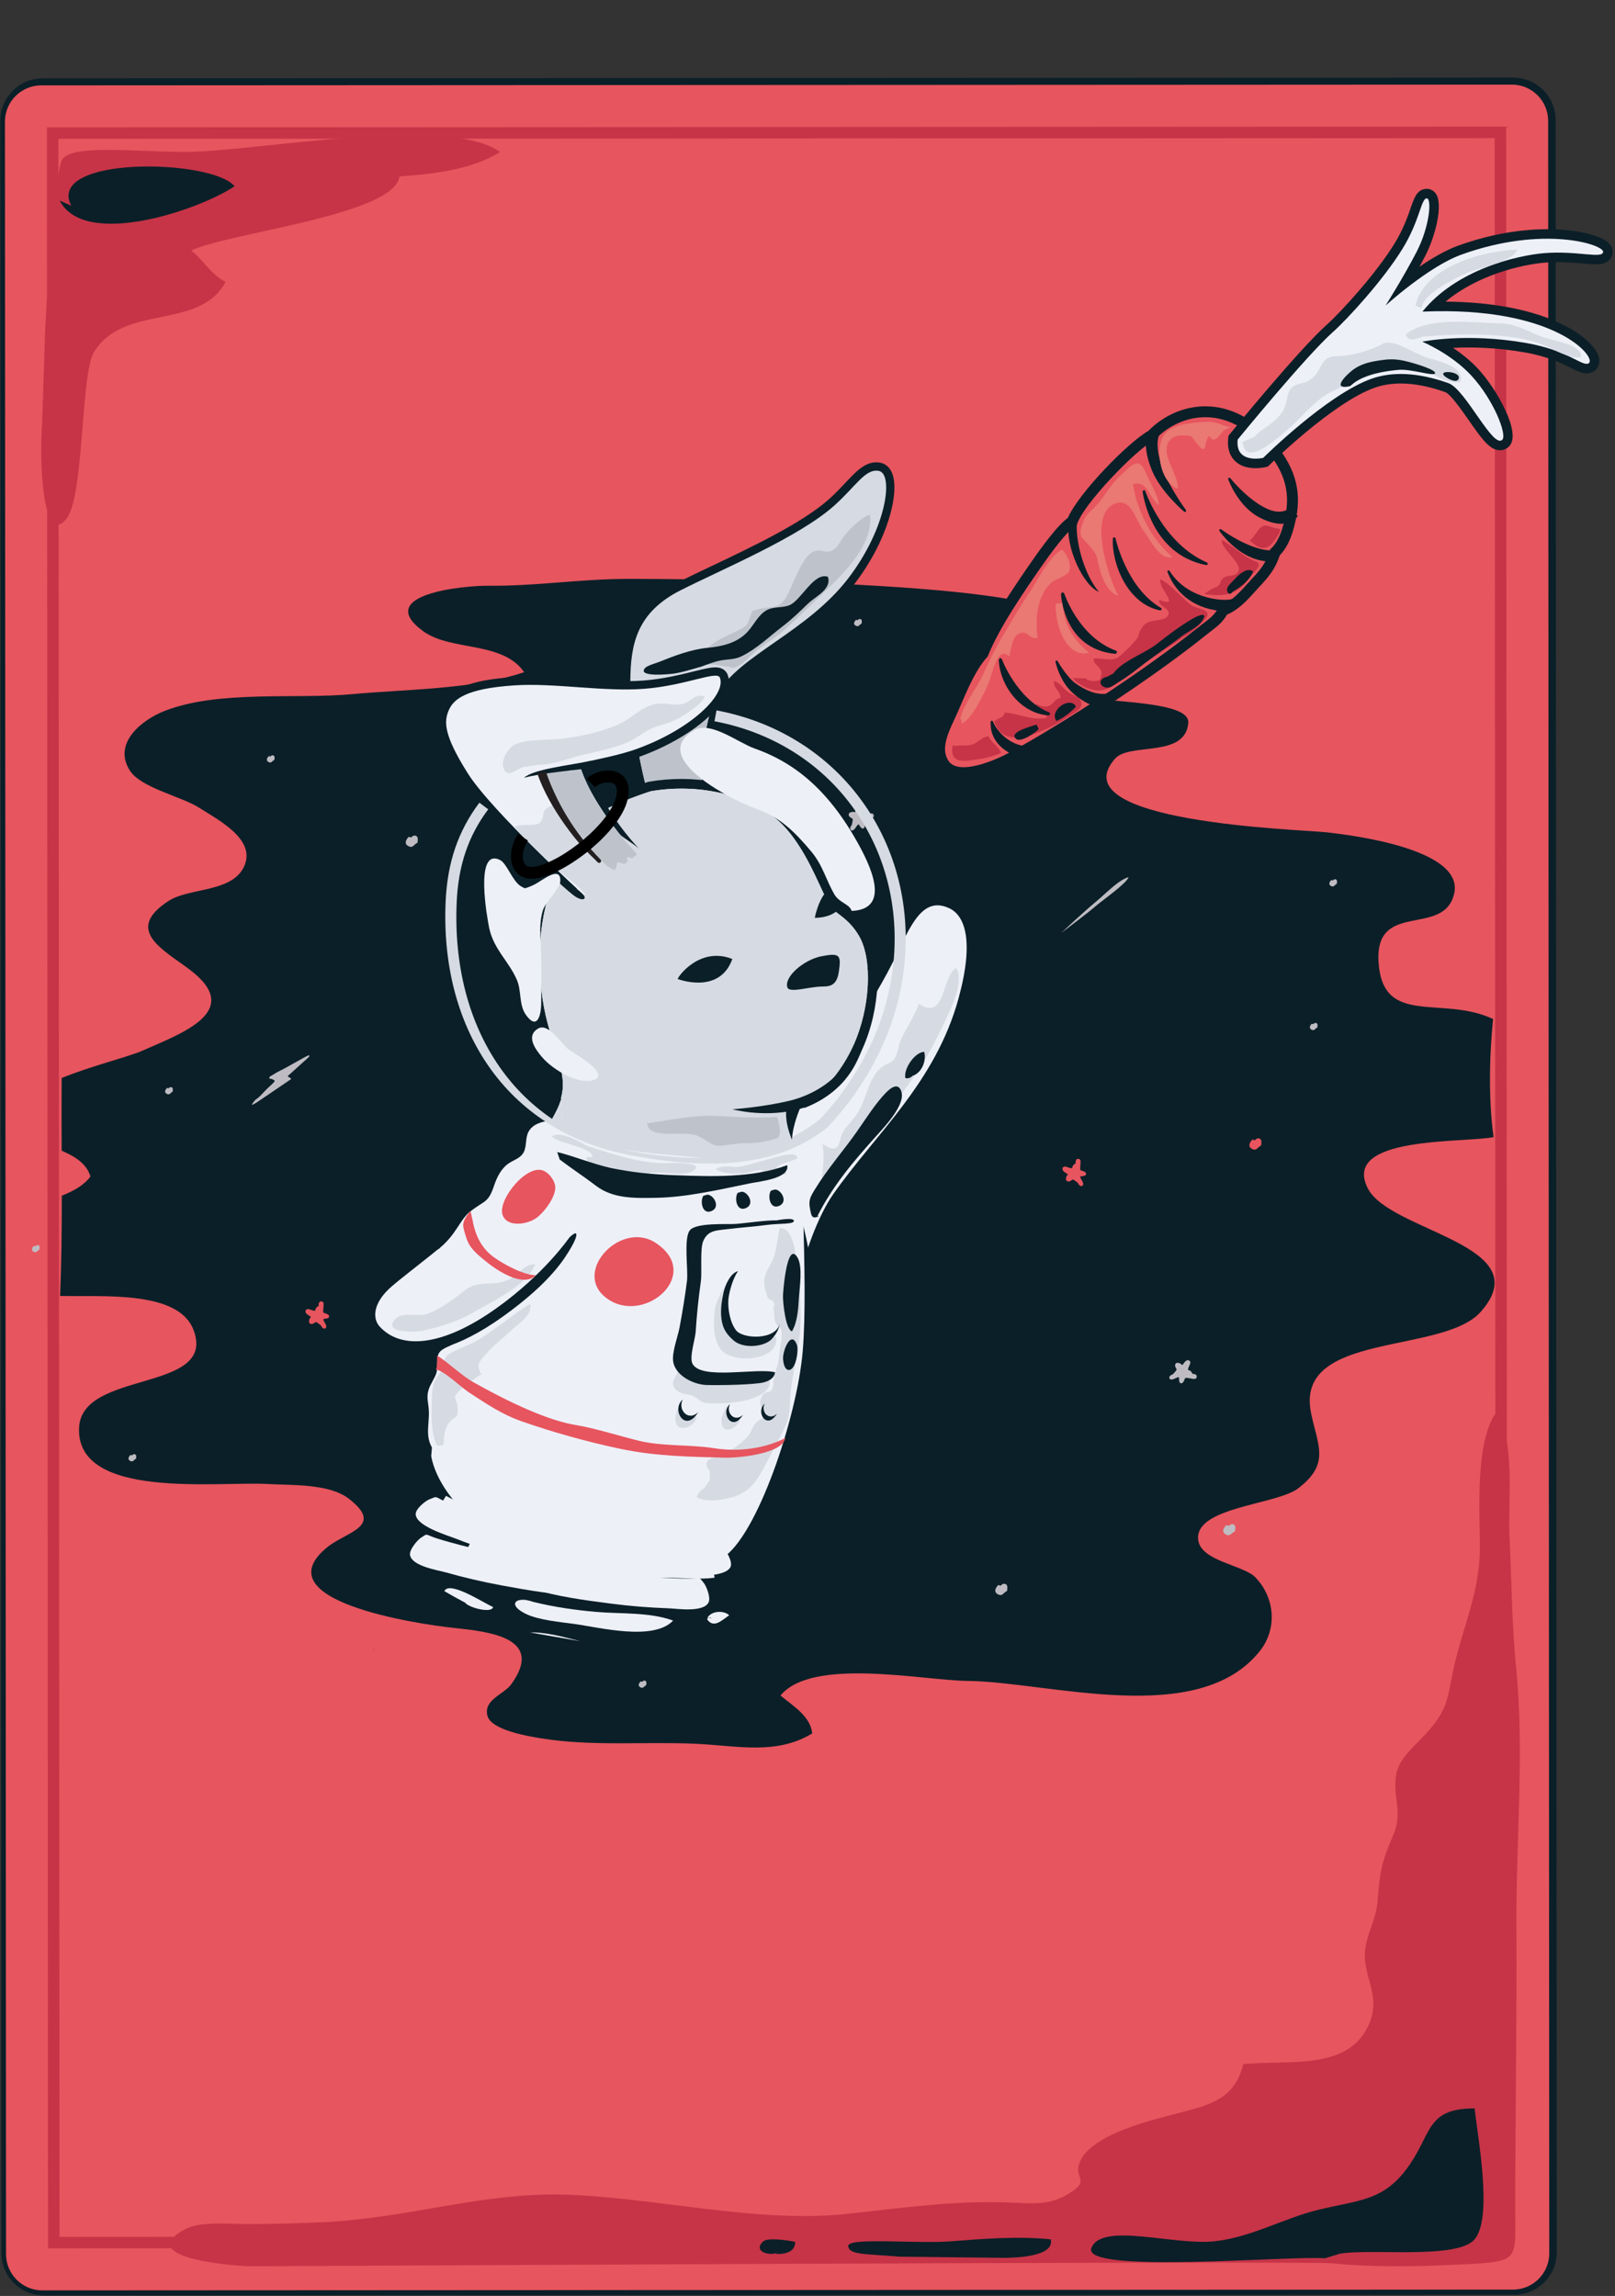 <?xml version="1.0" encoding="utf-8"?>
<!-- Generator: Adobe Illustrator 17.0.0, SVG Export Plug-In . SVG Version: 6.00 Build 0)  -->
<!DOCTYPE svg PUBLIC "-//W3C//DTD SVG 1.1//EN" "http://www.w3.org/Graphics/SVG/1.1/DTD/svg11.dtd">
<svg version="1.1" id="Layer_1" xmlns="http://www.w3.org/2000/svg" xmlns:xlink="http://www.w3.org/1999/xlink" x="0px" y="0px"
	 width="408px" height="580.007px" viewBox="0 0 408 580.007" style="enable-background:new 0 0 408 580.007;" xml:space="preserve"
	>
<rect x="0" y="0" width="408" height="580.007" fill="#333333" stroke="none"/>
<style type="text/css">
	.st0{fill:#E7555E;}
	.st1{fill:#0B1F28;}
	.st2{fill:#C73447;}
	.st3{fill:#BEBCC2;}
	.st4{fill:#EEF0F8;}
	.st5{fill:#EA7873;}
	.st6{fill:#D6DAE2;}
	.st7{fill:#BEC3CB;}
	.st8{fill:#231F20;}
	.st9{fill:none;stroke:#000000;stroke-width:3;stroke-miterlimit:10;}
</style>
<g id="RULES">
</g>
<path class="st0" d="M288.849,445.406c0.056-1.076,0.329-2.661-0.687-3.319c-0.838-0.538-2.288-0.005-2.449,0.822l-1.478-0.212
	c-1.255,1.539-2.163,3.543,0.048,4.6C286.825,448.513,287.123,446.157,288.849,445.406z"/>
<g>
	<path class="st1" d="M382.296,19.606l-371.521,0.19C4.873,19.795,0.076,24.603,0.078,30.503l0.277,538.683
		c0.001,5.899,4.806,10.697,10.709,10.696l371.519-0.191c5.904,0,10.698-4.805,10.696-10.707l-0.276-538.681
		C393,24.4,388.198,19.602,382.296,19.606z"/>
	<path class="st0" d="M381.936,21.375L10.414,21.566c-5.065,0.002-9.17,4.111-9.167,9.176l0.277,538.684
		c0.003,5.066,4.11,9.171,9.177,9.167l371.52-0.193c5.068-0.003,9.17-4.11,9.169-9.177l-0.277-538.682
		C391.11,25.476,387.002,21.372,381.936,21.375z"/>
	<path class="st2" d="M46.772,38.379c-12.522-0.005-28.839-2.016-31.096,1.987c-1.375,2.434-3.334,23.353-4.273,43.264
		l-0.754,23.328c-0.754,9.492,0.09,31.127,6.042,24.226c4.587-5.317,3.682-36.328,6.948-42.01
		c7.253-12.625,26.899-5.563,33.327-17.979c-3.584-1.718-5.915-5.911-8.678-7.889c9.76-4.655,51.188-8.889,52.658-18.742
		c8.223-0.567,18.247-1.676,25.377-6.16C113.24,28.822,64.161,38.386,46.772,38.379z"/>
	<path class="st2" d="M381.335,387.865c-0.41-8.151,1.598-24.831-3.482-30.832c-5.131,7.282-4.04,24.559-3.981,33.283
		c0.086,12.417-4.617,20.985-6.903,32.407c-1.268,6.345-1.363,9.044-5.87,14.29c-2.805,3.268-7.478,6.807-8.304,10.899
		c-1.203,5.947,1.809,9.592-0.809,15.639c-2.99,6.905-3.399,9.368-3.97,16.804c-0.407,5.298-3.741,9.592-3.158,14.972
		c0.615,5.678,3.73,9.692,0.977,16.052c-5.18,11.966-20.751,8.861-31.74,10.08c-2.241,9.143-8.945,10.378-16.877,12.473
		c-6.168,1.627-21.459,5.188-24.379,12.158c-1.855,4.432,3.127,4.489-3.113,8.241c-4.2,2.525-8.224,2.401-13.065,2.138
		c-14.226-0.767-28.305,1.22-42.402,2.775c-22.752,2.511-48.608-4.093-71.233-4.823c-20.92-0.673-39.579,5.852-60.681,6.913
		c-6.703,0.337-13.564,0.508-20.1,0.51c-4.384,0.002-11.646-0.75-15.412,1.26c-13.855,7.389,13.479,9.643,18.522,9.39
		c0,0,264.702-1.376,271.12-0.742c10.994,1.088,21.976,0.813,33.504,0.247c14.132-0.694,12.818-1.064,12.815-14.17
		c-0.009-21.312,0.445-49.206,0.301-70.866c-0.147-22.078,2.07-44.198-0.077-65.69C381.91,410.227,381.893,398.955,381.335,387.865z
		"/>
	<path class="st2" d="M380.776,567.787l-1.447,0.002l-367.194,0.19l-0.001-1.447L11.859,32.178l1.447-0.001l367.192-0.189
		l0.002,1.449L380.776,567.787z M15.031,565.082l362.851-0.188l-0.273-530.009L14.757,35.072L15.031,565.082z"/>
</g>
<g>
	<path class="st1" d="M345.548,300.204c-6.732-13.234,23.693-11.43,31.79-12.941c0,0-1.98-11.542-0.142-29.84
		c-12.957-6.067-27.784,2.028-28.921-14.226c-1.112-15.923,16.444-6.269,19.084-17.399c2.674-11.277-25.559-14.804-32.361-15.552
		c-6.637-0.729-67.664-2.417-53.293-18.599c3.679-4.144,17.702-0.094,18.493-8.987c0.795-8.894-49.597-2.521-47.553-14.957
		c3.945-1.94,15.016-6.267,15.417-10.684c0.881-10.302-99.663-10.821-109.614-10.786c-12.01,0.041-23.001,1.846-35.012,1.736
		c-6.347-0.058-29.215,2.169-16.573,11.451c7.061,5.185,20.006,2.42,25.564,10.385c-13.091,4.407-29.341,4.252-43.329,5.546
		c-14.43,1.336-33.8-1.1-47.527,4.251c-5.694,2.221-13.181,8.125-8.778,15.037c2.818,4.427,12.974,6.508,17.542,9.423
		c5.123,3.269,14.928,8.279,11.073,15.327c-3.309,6.048-13.732,4.925-18.768,8.174c-11.516,7.426-1.257,12.413,5.357,17.436
		c13.799,10.481-2.202,16.075-12.017,20.426c-3.498,1.551-12.823,3.812-20.403,6.905c-0.047,6.117-0.021,12.236,0.004,18.357
		c3.273,1.428,6.262,3.175,7.271,6.524c-1.458,2.015-4.026,3.591-7.239,4.843c0.002,8.449-0.082,16.896-0.427,25.331
		c11.319,0.222,30.039-1.393,33.746,8.695c5.794,15.764-28.214,9.91-28.95,24.529c-0.928,18.37,35.182,13.568,47.575,14.279
		c5.988,0.344,15.521-0.136,20.477,3.651c9.253,7.072-0.47,8.36-5.331,12.3c-16.626,13.486,22.424,19.396,31.979,20.405
		c9.178,0.968,22.93,2.533,14.474,14.24c-1.879,2.598-7.016,3.859-6.026,7.911c0.914,3.746,10.723,5.278,13.662,5.756
		c12.82,2.077,26.23,0.771,39.005,1.363c10.593,0.491,20.295,2.893,29.386-2.611c-0.4-4.343-4.887-6.983-8.005-9.578
		c8.005-9.761,36.038-3.801,47.313-3.689c20.303,0.201,58.166,12.037,73.763-7.523c4.496-5.637,3.859-13.525-1.14-18.676
		c-2.95-3.043-13.726-4.049-14.406-9.39c-1.063-8.386,19.755-8.85,25.26-13.064c8.192-6.27,4.894-10.852,3.237-19.047
		c-4.188-20.693,33.253-14.638,42.903-25.571C389.081,314.408,351.136,311.187,345.548,300.204z"/>
	<path class="st0" d="M274.369,296.48c0.021,0.356-0.095,0.421-0.529,0.574c-0.436,0.15-0.817-0.012-0.899,0.2
		c-0.081,0.205,0.212,0.684,0.371,0.942c0.163,0.258,0.387,0.659,0.332,1.046c-0.058,0.386-0.45,0.434-0.656,0.352
		c-0.211-0.079-0.38-0.197-0.541-0.524c-0.159-0.331-0.399-0.451-0.706-0.683c-0.303-0.229-0.679-0.533-0.902-0.332
		c-0.223,0.202-0.813,0.591-1.261,0.316c-0.444-0.273-0.264-0.972-0.103-1.282c0.161-0.312,0.446-0.368,0.138-0.558
		c-0.307-0.198-1.205-0.64-1.206-1.205c-0.003-0.566,0.467-0.715,0.952-0.585c0.491,0.136,0.764,0.328,1.259,0.357
		c0.495,0.028,0.155-0.203,0.426-0.614c0.271-0.411,0.707-0.598,0.707-0.598s-0.183-1.149,0.633-1.138
		c0.814,0.013,0.584,0.958,0.558,1.419c-0.025,0.458-0.106,1.272-0.012,1.416C273.027,295.729,274.334,295.877,274.369,296.48z"/>
	<path class="st0" d="M83.14,332.484c0.022,0.357-0.099,0.421-0.53,0.575c-0.435,0.154-0.815-0.013-0.898,0.196
		c-0.082,0.208,0.209,0.687,0.369,0.945c0.163,0.259,0.391,0.662,0.332,1.046c-0.058,0.388-0.451,0.436-0.661,0.354
		c-0.208-0.083-0.379-0.2-0.537-0.529c-0.157-0.328-0.401-0.447-0.705-0.678c-0.308-0.231-0.679-0.537-0.905-0.335
		c-0.225,0.199-0.813,0.593-1.26,0.318c-0.444-0.275-0.264-0.973-0.102-1.28c0.157-0.311,0.446-0.368,0.138-0.561
		c-0.305-0.194-1.204-0.637-1.205-1.205c-0.006-0.566,0.464-0.715,0.952-0.584c0.489,0.136,0.763,0.33,1.258,0.359
		s0.153-0.206,0.425-0.615c0.271-0.412,0.709-0.601,0.709-0.601s-0.183-1.146,0.632-1.135c0.815,0.012,0.584,0.956,0.558,1.417
		c-0.025,0.46-0.111,1.273-0.012,1.415C81.798,331.735,83.1,331.882,83.14,332.484z"/>
	<path class="st3" d="M218.195,209.23c-0.308,0.171-0.418,0.096-0.745-0.227c-0.326-0.326-0.347-0.739-0.568-0.724
		c-0.222,0.018-0.525,0.488-0.688,0.747c-0.161,0.26-0.426,0.636-0.798,0.755c-0.374,0.116-0.592-0.218-0.605-0.441
		c-0.016-0.223,0.014-0.427,0.24-0.713c0.227-0.285,0.228-0.556,0.307-0.935c0.073-0.372,0.182-0.84-0.094-0.958
		c-0.275-0.113-0.886-0.475-0.836-0.993c0.053-0.523,0.763-0.663,1.11-0.655c0.349,0.009,0.52,0.243,0.565-0.118
		c0.04-0.361,0.05-1.362,0.559-1.611c0.511-0.251,0.849,0.107,0.941,0.605c0.092,0.498,0.038,0.829,0.227,1.284
		c0.19,0.462,0.251,0.052,0.738,0.119c0.485,0.066,0.846,0.383,0.846,0.383s0.95-0.666,1.297,0.074
		c0.341,0.734-0.608,0.938-1.032,1.113c-0.421,0.177-1.192,0.458-1.281,0.609C218.289,207.699,218.727,208.934,218.195,209.23z"/>
	<path class="st3" d="M298.431,349.446c-0.353-0.015-0.406-0.134-0.52-0.583c-0.113-0.446,0.085-0.81-0.114-0.911
		c-0.2-0.102-0.703,0.151-0.973,0.287c-0.271,0.135-0.694,0.322-1.074,0.23c-0.381-0.09-0.393-0.487-0.291-0.687
		c0.1-0.198,0.231-0.358,0.575-0.487c0.34-0.124,0.482-0.354,0.738-0.642c0.26-0.278,0.598-0.626,0.417-0.865
		c-0.175-0.245-0.511-0.866-0.199-1.289c0.313-0.416,0.992-0.171,1.287,0.016c0.292,0.188,0.32,0.482,0.545,0.19
		c0.221-0.289,0.743-1.144,1.308-1.094c0.565,0.05,0.672,0.53,0.493,1.006c-0.178,0.474-0.395,0.729-0.468,1.219
		c-0.075,0.49,0.188,0.171,0.572,0.48c0.386,0.307,0.532,0.76,0.532,0.76s1.155-0.076,1.07,0.732
		c-0.082,0.81-1.005,0.496-1.459,0.423c-0.457-0.066-1.254-0.222-1.412-0.137C299.298,348.18,299.035,349.463,298.431,349.446z"/>
	<path class="st0" d="M318.599,289.388c0.056-0.536,0.243-1.321-0.249-1.681c-0.404-0.3-1.145-0.072-1.25,0.34l-0.736-0.15
		c-0.675,0.736-1.188,1.716-0.111,2.312C317.498,290.892,317.713,289.718,318.599,289.388z"/>
	<path class="st3" d="M254.408,401.91c0.06-0.533,0.244-1.323-0.248-1.68c-0.403-0.301-1.147-0.073-1.253,0.337l-0.735-0.15
		c-0.674,0.738-1.187,1.718-0.107,2.313C253.304,403.412,253.521,402.238,254.408,401.91z"/>
	<path class="st3" d="M105.468,212.899c0.058-0.532,0.243-1.323-0.248-1.68c-0.405-0.301-1.148-0.071-1.253,0.338l-0.735-0.15
		c-0.674,0.737-1.188,1.718-0.108,2.311C104.367,214.401,104.581,213.228,105.468,212.899z"/>
	<path class="st3" d="M138.545,389.777c0.036-0.34,0.159-0.844-0.157-1.073c-0.261-0.191-0.734-0.046-0.802,0.217l-0.468-0.094
		c-0.432,0.47-0.76,1.096-0.069,1.476C137.839,390.737,137.979,389.986,138.545,389.777z"/>
	<path class="st3" d="M131.214,310.77c0.039-0.34,0.157-0.844-0.158-1.072c-0.257-0.193-0.733-0.045-0.8,0.216l-0.47-0.096
		c-0.432,0.47-0.758,1.098-0.068,1.478C130.511,311.731,130.648,310.981,131.214,310.77z"/>
	<path class="st3" d="M34.359,368.513c0.038-0.34,0.159-0.845-0.157-1.073c-0.259-0.191-0.732-0.046-0.802,0.217l-0.467-0.096
		c-0.434,0.472-0.759,1.099-0.071,1.478C33.656,369.473,33.795,368.723,34.359,368.513z"/>
	<path class="st3" d="M9.961,315.688c0.038-0.34,0.159-0.846-0.159-1.073c-0.258-0.191-0.731-0.046-0.799,0.217l-0.471-0.097
		c-0.428,0.471-0.757,1.099-0.065,1.478C9.257,316.647,9.394,315.898,9.961,315.688z"/>
	<path class="st3" d="M43.61,275.791c0.037-0.341,0.157-0.845-0.158-1.073c-0.259-0.191-0.733-0.045-0.801,0.218l-0.469-0.097
		c-0.432,0.472-0.758,1.099-0.069,1.477C42.907,276.75,43.046,276.001,43.61,275.791z"/>
	<path class="st3" d="M163.252,425.714c0.036-0.34,0.157-0.844-0.159-1.072c-0.259-0.193-0.733-0.047-0.8,0.216l-0.469-0.095
		c-0.431,0.471-0.759,1.098-0.068,1.476C162.547,426.674,162.686,425.922,163.252,425.714z"/>
	<path class="st3" d="M332.802,259.572c0.037-0.341,0.157-0.845-0.16-1.074c-0.257-0.19-0.731-0.046-0.798,0.217l-0.47-0.096
		c-0.43,0.47-0.758,1.097-0.071,1.476C332.097,260.532,332.236,259.78,332.802,259.572z"/>
	<path class="st3" d="M337.721,223.28c0.038-0.341,0.159-0.844-0.155-1.071c-0.261-0.193-0.733-0.046-0.802,0.215l-0.468-0.095
		c-0.429,0.471-0.758,1.098-0.069,1.478C337.02,224.242,337.157,223.492,337.721,223.28z"/>
	<path class="st3" d="M254.433,188.249c0.036-0.341,0.156-0.845-0.16-1.072c-0.257-0.193-0.732-0.045-0.798,0.217l-0.471-0.096
		c-0.43,0.47-0.757,1.097-0.065,1.476C253.726,189.209,253.866,188.459,254.433,188.249z"/>
	<path class="st3" d="M217.668,157.531c0.037-0.34,0.158-0.845-0.158-1.073c-0.26-0.193-0.735-0.046-0.801,0.217l-0.469-0.096
		c-0.429,0.471-0.759,1.099-0.069,1.477C216.962,158.492,217.103,157.741,217.668,157.531z"/>
	<path class="st3" d="M170.212,179.029c0.039-0.34,0.156-0.845-0.159-1.072c-0.257-0.194-0.734-0.047-0.799,0.216l-0.471-0.096
		c-0.428,0.472-0.757,1.098-0.07,1.476C169.509,179.987,169.648,179.238,170.212,179.029z"/>
	<path class="st3" d="M69.317,191.965c0.038-0.34,0.157-0.845-0.159-1.073c-0.259-0.193-0.733-0.045-0.8,0.217l-0.469-0.096
		c-0.431,0.47-0.76,1.097-0.07,1.477C68.615,192.925,68.753,192.173,69.317,191.965z"/>
	<path class="st3" d="M311.974,386.887c0.086-0.535,0.305-1.308-0.165-1.695c-0.39-0.314-1.144-0.127-1.266,0.279l-0.731-0.186
		c-0.713,0.702-1.274,1.654-0.22,2.305C310.796,388.331,311.071,387.171,311.974,386.887z"/>
	<path class="st3" d="M78.149,266.623c-0.228-0.132-0.997,0.37-1.658,0.712c-0.664,0.343-4.973,2.824-5.705,3.139
		c-0.731,0.313-2.043,1.162-2.414,1.377c-0.371,0.219-0.536,0.636-0.062,0.666c0.474,0.026,1.023,0.368,1.088,0.515
		c0.064,0.146-0.547,0.754-1.422,1.533c-0.883,0.783-2.262,2.413-2.885,2.851c-0.62,0.441-0.695,0.535-0.955,0.873
		c-0.256,0.342-0.745,0.957-0.307,0.767c0.44-0.186,0.664-0.344,1.256-0.712c0.594-0.368,7.689-5.257,8.054-5.472
		c0.371-0.215,0.546-0.347,0.246-0.508c-0.299-0.161-0.73-0.498-0.73-0.498s4.874-4.396,5.251-4.734
		C78.285,266.798,78.149,266.623,78.149,266.623z"/>
	<path class="st3" d="M268.088,235.695c2.922-2.262,6.041-4.517,8.826-6.889c1.76-1.501,7.799-5.718,8.205-7.231
		c-2.656,0.785-5.937,4.324-8.314,6.269C273.803,230.304,268.088,235.695,268.088,235.695z"/>
</g>
<g>
	<path class="st1" d="M94.042,416.4c0.165,0.083,0.317,0.189,0.475,0.284c0.002-0.015-0.003-0.032,0-0.05L94.042,416.4z"/>
</g>
<path class="st1" d="M372.544,532.621c-11.871-0.017-10.798,5.858-16.258,13.977c-6.38,9.485-12.723,9.078-23.171,11.617
	c-8.773,2.131-16.902,6.931-26.21,7.966c-10.321,1.146-28.589-4.932-31.187,1.711c-2.598,6.642,50.652,1.856,58.963,2.596
	l3.743-1.137c7.596-1.427,29.558,1.515,34.051-3.588C377.257,560.335,373.261,539.712,372.544,532.621z"/>
<path class="st1" d="M265.444,565.703c-8.076-0.868-17.548-0.114-25.106,0.488c-8.732,0.696-26.194-1.082-26.047,1.203
	c0.145,2.286,4.402,1.947,13.029,2.688l26.205,0.294C256.688,570.357,266.49,570.085,265.444,565.703z"/>
<path class="st1" d="M192.86,566.191c-2.888,2.523,1.7,4.027,3.957,2.675l-0.924,0.521c2.421,0.141,4.986-0.463,5.002-3.031
	C199.597,566.013,194.039,565.162,192.86,566.191z"/>
<path class="st1" d="M18.003,51.968l-2.914-1.279c6.394,12.296,35.526,2.232,44.171-3.645
	C53.406,40.049,11.484,39.329,18.003,51.968z"/>
<g>
	<path class="st1" d="M321.268,111.079c-6.783-7.623-13.715-8.76-18.339-8.372c-4.759,0.399-9.4,2.629-12.807,6.138
		c-5.056,2.842-17.598,15.66-20.346,21.973c-1.438,1.051-4.078,3.711-9.091,10.947c-3.93,5.673-10.457,15.09-13.524,22.586
		c-2.967,3.389-5.068,8.262-6.929,12.582c-0.648,1.501-1.26,2.92-1.857,4.156c-2.351,4.94-3.431,8.976-1.056,12.62
		c0.962,1.477,3.005,3.161,7.261,2.805c3.211-0.27,6.778-1.628,9.203-2.72c6.381-2.873,33.09-19.014,51.371-33.738
		c0.32-0.258,0.635-0.498,0.942-0.732c1.329-1.015,2.806-2.145,3.874-4.054c2.996-1.274,5.227-3.76,7.062-5.803
		c0.311-0.346,0.61-0.68,0.899-0.988c2.588-2.774,4.172-4.592,5.395-8.215c2.476-2.546,3.498-6.335,4.114-9.423
		C328.882,123.592,326.979,117.497,321.268,111.079z"/>
	<path class="st0" d="M319.212,112.907c4.774,5.364,6.891,10.562,5.531,17.395c-0.519,2.604-1.461,6.413-3.82,8.45
		c-1.081,3.54-2.419,5.079-5.003,7.849c-2.018,2.163-4.57,5.49-7.939,6.462c-0.95,2.378-2.65,3.318-4.549,4.85
		c-18.658,15.027-44.938,30.744-50.776,33.372c-5.651,2.545-11.226,3.692-13.032,0.922c-1.385-2.126-1.251-4.712,1.236-9.936
		c2.353-4.855,4.832-12.307,8.674-16.442c2.804-7.118,9.124-16.306,13.415-22.498c4.989-7.201,7.923-10.238,9.075-10.636
		c1.178-4.886,15.303-19.527,19.783-21.627C297.34,105.084,308.93,101.352,319.212,112.907z"/>
	<path class="st2" d="M273.028,176.984c-0.499-1.103-2.358-1.462-3.253-2.181c-1.108-0.886-2.076-2.386-3.529-2.753
		c-0.219,1.818,1.707,2.534,1.689,4.3c-1.378,0.079-1.652,1.312-2.704,1.852c-1.216,0.623-2.418,0.165-3.496-0.425
		c0.225,2.018,2.261,1.982,2.824,3.51c-3.761,0.945-7.304-1.126-10.755-1.284c-0.084,1.206-1.489,1.428-2.415,1.91
		c0.325-0.037,0.667-0.04,0.99-0.092l-1.186,0.272c1.888,6.639,8.929,3.938,13.152,2.045c2.384-1.07,4.963-2.681,7.158-4.137
		C272.495,179.343,273.693,178.454,273.028,176.984z"/>
	<path class="st1" d="M327.707,130.143c-0.104-0.094-0.253-0.096-0.365-0.024l-0.896-1.374c0.004-0.002,0.007-0.004,0.011-0.007
		c0.137-0.098,0.169-0.287,0.07-0.423c-0.098-0.135-0.289-0.166-0.424-0.069c-1.257,0.904-3.364,1.858-7.158-0.302
		c-4.478-2.549-8.098-7.107-8.133-7.153c-0.092-0.117-0.256-0.15-0.384-0.078c-0.13,0.072-0.189,0.227-0.14,0.368
		c0.104,0.29,2.605,7.129,8.276,9.844c2.185,1.046,4.079,1.502,5.672,1.368c1.401-0.118,2.568-0.693,3.494-1.721
		C327.843,130.448,327.833,130.255,327.707,130.143z"/>
	<path class="st1" d="M322.771,138.767c-1.091,0.336-2.559,0.393-4.594-0.159c-4.974-1.348-9.617-4.854-9.664-4.89
		c-0.119-0.091-0.286-0.081-0.392,0.021c-0.107,0.101-0.126,0.267-0.044,0.391c0.174,0.255,4.305,6.25,10.476,7.46
		c1.257,0.247,2.39,0.349,3.406,0.317C322.401,140.894,322.65,139.846,322.771,138.767z"/>
	<path class="st1" d="M299.599,128.843c-0.043-0.059-4.29-5.882-5.913-10.53c-1.575-4.514-1.661-7.621-0.265-9.503
		c0.078-0.104,0.08-0.243,0.013-0.351c-0.069-0.108-0.2-0.161-0.325-0.134l-2.843,0.609c-0.086,0.02-0.161,0.073-0.203,0.151
		c-0.072,0.126-1.789,3.215,1.018,9.9c2.196,5.233,7.937,10.223,8.137,10.318c0.045,0.022,0.092,0.031,0.139,0.031
		c0.087-0.001,0.172-0.04,0.233-0.113C299.677,129.113,299.682,128.957,299.599,128.843z"/>
	<path class="st1" d="M311.947,151.615c0.115-0.114,0.118-0.3,0.003-0.417c-0.114-0.115-0.302-0.116-0.416-0.003
		c-0.219,0.217-1.595,0.505-3.919,0.229c-2.486-0.294-8.646-1.586-12.146-7.196c-0.08-0.127-0.246-0.176-0.381-0.108
		c-0.136,0.067-0.199,0.226-0.143,0.368c2.252,5.914,7.427,9.522,14.197,9.9c0.025,0.002,0.05,0,0.073-0.005
		c0.131-0.025,0.232-0.134,0.238-0.273c0.005-0.088-0.032-0.167-0.093-0.227l1.865-1.944
		C311.556,151.858,311.809,151.75,311.947,151.615z"/>
	<path class="st1" d="M304.919,142.104c-11.147-4.867-15.531-17.929-15.587-18.061c-0.068-0.157-0.235-0.238-0.405-0.195
		c-0.164,0.043-0.273,0.202-0.254,0.371c0.019,0.162,1.878,15.76,16.034,18.53c0.028,0.007,0.058,0.006,0.085,0.004
		c0.135-0.012,0.254-0.102,0.298-0.235C305.145,142.355,305.075,142.171,304.919,142.104z"/>
	<path class="st1" d="M281.822,136.011c-0.036-0.169-0.192-0.285-0.363-0.271h-0.001c-0.171,0.014-0.307,0.153-0.315,0.326
		c-0.318,6.366,3.73,16.484,11.886,18.123c0.033,0.006,0.066,0.008,0.097,0.005c0.13-0.011,0.245-0.094,0.293-0.22
		c0.058-0.156-0.004-0.334-0.148-0.419C284.559,148.466,281.849,136.135,281.822,136.011z"/>
	<path class="st1" d="M272.022,132.694c-0.164,4.8,2.046,12.634,5.588,16.823c-3.927-1.569-8.543-11.358-7.597-17.561"/>
	<path class="st1" d="M281.887,164.359c-9.356-3.466-12.982-14.288-13.018-14.396c-0.066-0.199-0.239-0.307-0.474-0.285
		c-0.206,0.036-0.355,0.22-0.349,0.429c0.005,0.138,0.593,13.819,13.655,15.066c0.036,0.003,0.072,0.002,0.105-0.004
		c0.166-0.027,0.305-0.152,0.344-0.321C282.199,164.64,282.087,164.431,281.887,164.359z"/>
	<path class="st1" d="M281.017,175.411l-0.234-0.53c-2.325,1.023-5.739,0.163-9.136-2.303c-2.167-1.573-4.441-5.52-4.461-5.558
		c-0.073-0.125-0.223-0.178-0.358-0.127c-0.133,0.052-0.208,0.193-0.178,0.332c0.034,0.155,0.861,3.81,3.142,6.549
		c3.053,3.664,7.562,4.995,7.752,5.049l0.078-0.278l2.821-2.925C280.64,175.561,280.833,175.492,281.017,175.411z"/>
	<path class="st1" d="M264.932,179.913c-8.05-3.345-11.784-13.271-11.822-13.372c-0.068-0.186-0.262-0.296-0.457-0.256
		c-0.2,0.037-0.333,0.213-0.326,0.41c0.241,6.341,5.318,13.488,12.497,14.024c0.064,0.006,0.125-0.005,0.182-0.029
		c0.004-0.002,0.005-0.002,0.008-0.003c0.235-0.089,0.313-0.32,0.227-0.528C265.186,180.024,265.066,179.935,264.932,179.913z"/>
	<path class="st1" d="M259.955,188.607c-0.049-0.137-0.191-0.224-0.333-0.198c-2.262,0.346-6.879-1.766-8.779-6.148
		c-0.055-0.131-0.187-0.206-0.334-0.18c-0.14,0.026-0.244,0.145-0.249,0.288c-0.218,5.011,3.839,7.682,6.273,8.471
		c0.037,0.013,0.077,0.017,0.115,0.015c0.048-0.003,0.094-0.017,0.139-0.043l3.04-1.838
		C259.949,188.897,260.004,188.744,259.955,188.607z"/>
	<path class="st1" d="M406.384,61.374c-2.315-2.218-10.23-4.115-20.343-3.265c-5.811,0.487-11.757,1.818-17.675,3.953
		c-3.171,1.145-6.631,3.182-9.766,5.328c0.475-0.867,0.945-1.745,1.397-2.617c2.752-5.313,4.576-13.098,2.789-15.777
		c-0.592-0.889-1.56-1.368-2.586-1.282c-2.202,0.184-2.913,2.229-3.814,4.816c-0.798,2.292-1.89,5.427-4.099,9.02
		c-4.691,7.629-13.628,17.391-17.105,20.485c-6.911,6.151-23.662,26.614-24.37,27.482l-0.454,0.553l-0.075,0.709
		c-0.318,2.911,0.698,4.633,1.607,5.564c1.803,1.846,4.427,2.046,6.311,1.887c0.786-0.067,1.335-0.187,1.438-0.211l0.668-0.153
		l0.486-0.483c0.158-0.157,15.94-15.72,26.52-19.449c4.865-1.715,10.918-1.331,17.805,1.127c1.312,0.468,4.219,4.64,5.957,7.133
		c3.259,4.677,5.413,7.766,8.137,7.537h0.002c0.804-0.068,1.527-0.424,2.092-1.03c3.135-3.371-3.258-14.478-7.783-19.403
		c-2.011-2.186-4.313-3.999-6.432-5.42c4.531-0.227,10.804-0.127,18.04,1.132c5.918,1.028,9.471,2.802,11.824,3.976
		c1.664,0.829,2.864,1.428,4.171,1.319l0,0c0.595-0.049,1.14-0.243,1.621-0.574c0.92-0.633,1.683-1.967,1.066-3.809
		c-1.555-4.648-13.007-13.543-38.618-13.72c7.983-6.69,19.051-9.349,25.085-9.857c3.629-0.304,6.91-0.014,9.546,0.218
		c1.732,0.153,3.1,0.273,4.168,0.183c3.139-0.262,3.391-2.573,3.409-3.034C407.43,63.118,407.273,62.226,406.384,61.374z"/>
	<path class="st4" d="M312.674,111.041c0,0,17.26-21.112,24.108-27.208c3.626-3.229,12.665-13.072,17.554-21.022
		c4.339-7.057,4.663-12.58,6.063-12.698c1.37-0.115,0.824,7.06-2.54,13.552c-3.366,6.493-7.834,13.538-7.834,13.538
		s10.837-9.874,19.158-12.876c20.759-7.493,35.894-2.553,35.819-0.707c-0.075,1.845-6.701-0.358-14.922,0.332
		c-6.885,0.577-22.189,4.162-30.727,14.768c33.686-1.447,44.073,11.627,42.031,13.032c-1.522,1.048-5.073-3.24-15.839-5.11
		c-15.17-2.636-26.246-0.327-26.246-0.327s7.323,3.034,12.452,8.615c5.601,6.095,9.005,14.833,7.794,16.136
		c-2.319,2.494-9.299-12.726-13.616-14.267c-7.825-2.793-14.277-2.942-19.414-1.13c-11.222,3.956-27.414,20.009-27.414,20.009
		S311.992,117.307,312.674,111.041z"/>
	<path class="st2" d="M249.769,186.033c-1.586-0.012-2.576,1.428-3.942,1.991c-1.313,0.542-3.315,0.112-4.278,0.398l-0.872-0.099
		c-0.651,3.41,1.172,4.201,4.289,3.783c2.435-0.327,5.693-0.833,7.916-1.906C252.524,188.73,250.402,187.655,249.769,186.033z"/>
	<path class="st2" d="M301.009,152.901c-2.192-1.578-5.656-5.735-7.941-6.551c0.007,2.337,1.95,3.483,2.317,5.618
		c-0.927,0.296-1.755-0.197-2.571-0.426c-0.228,1.734,2.921,2.03,2.371,3.754c-0.408,1.282-2.715,1.336-3.758,1.529
		c-1.914,0.354-2.585,0.92-3.52,2.767c-0.261,0.515-0.189,1.033-0.49,1.461c-1.121,1.584-3.296,3.682-4.799,4.912
		c-1.507,1.232-4.678,0.162-6.326,0.424c-0.146,1.748,2.459,2.041,1.888,4.3c-0.282,1.115-0.223,1.232-1.613,1.344
		c-0.772,0.062-1.946-0.153-2.297-0.67l-3.284-0.068c1.363,1.668,4.18,3.02,6.299,3.132c3.016,0.158,5.321-2.212,7.649-3.919
		c5.091-3.735,10.418-7.057,15.672-10.621c0.925-0.627,4.046-3.231,4.416-4.386C305.535,153.882,302.15,153.723,301.009,152.901z"/>
	<path class="st2" d="M316.975,141.729c-2.484-0.827-6.466-4.533-8.346-5.318c-0.111,2.563,5.881,6.198,3.983,8.315
		c-0.985,1.1-2.741,0.362-3.843,1.533c-0.441,0.469-0.433,1.184-0.889,1.631c-0.591,0.58-1.503,0.677-2.191,1.168l-1.471,0.987
		c4.618,0.701,8.18,0.405,11.089-3.653C316.996,144.037,319.452,142.554,316.975,141.729z"/>
	<path class="st2" d="M323.195,133.617c-2.27-0.327-3.049-1.223-4.198-0.682c-1.393,0.656-1.939,2.791-3.323,3.556l0.557,0.47
		c1.419,1.338,3.001,2.063,4.596,0.86C321.535,137.287,324.214,133.765,323.195,133.617z"/>
	<path class="st5" d="M268.265,138.883c-3.219,1.544-6.315,8.122-8.366,11.086c-2.266,3.279-4.25,6.84-6.323,10.267
		c-2.025,3.349-3.713,6.779-5.33,10.367c-1.564,3.469-4.78,7.08-5.702,11.181l0.343-0.028c-0.038,0.351,0.006,0.691,0.137,1.012
		c2.621-1.184,5.425-7.365,6.636-9.937c0.825-1.749,2.294-10.23,5.272-6.948c0.49-1.61,0.786-4.736,2.11-5.584
		c2.533-1.623,2.781,1.457,5.105,0.813c-0.629-4.664-0.26-10.276,3.295-13.771c1.195-1.176,4.096-1.731,4.685-3.053
		C270.816,142.731,269.477,139.697,268.265,138.883z"/>
	<path class="st5" d="M286.244,122.281c3.956-0.997,4.072,3.915,6.526,5.229c-0.037-2.008-2.455-6.083-3.28-8.045
		c-1.853-4.398-3.543-1.988-6.66,0.886c-2.403,2.212-3.685,5.01-5.924,7.406c-1.17,1.25-2.501,2.062-3.129,3.721
		c-0.523,1.382-1.401,3.282-0.229,4.581c0.839,0.93,3.186,3.253,3.485,4.536c0.713,3.069,1.819,8.782,5.524,9.919
		c-2.613-4.649-7.843-20.868-0.709-23.346c4.001-1.391,4.887,4.078,7.056,6.911c1.582,2.064,4.015,7.588,7.338,6.646
		C290.957,136.469,287.101,128.686,286.244,122.281z"/>
	<path class="st5" d="M268.363,152.363l-0.686,0.058c-0.122,0.01-0.589-0.1-0.971,0.143c-0.272,4.55,2.33,13.801,8.455,12.355
		C270.922,161.368,268.835,157.775,268.363,152.363z"/>
	<path class="st5" d="M310.97,107.85c-1.292,0.028-2.483-0.753-3.771-1.062c-1.631-0.392-3.17-0.191-4.834-0.055
		c-2.516,0.205-5.835,0.702-7.666,2.428c-3.375,3.181-1.745,12.742,2.813,14.286c0.543-3.444-5.119-9.233-1.697-12.496
		c0.91-0.868,2.128-0.992,3.374-0.96c2.256,0.057,1.752,0.327,3.099,1.981c3.123,3.834,1.536-0.805,3.292-1.793
		c1.189,2.271,2.524-0.417,3.619-1.489"/>
	<path class="st1" d="M301.244,156.318c-3.15,1.849-6.057,4.038-8.898,6.278c-3.235,2.552-8.726,4.296-11.106,7.545l-1.543,0.82
		c-2.38,0.465-2.09,2.607,0.002,2.758c0.929,0.068,2.092-0.927,2.861-1.383c2.43-1.438,4.59-3.199,6.782-4.894
		c2.891-2.233,6.094-4.314,9.053-6.618c1.501-1.168,4.094-2.281,5.193-3.822C305.466,154.368,302.8,155.403,301.244,156.318z"/>
	<path class="st1" d="M271.556,178.085c-1.817-1.93-6.462,1.491-4.681,4.049c1.696-0.653,3.679-2.249,4.948-3.612L271.556,178.085z"
		/>
	<path class="st1" d="M261.853,183.038c-0.955,0.376-7.195,1.825-5.17,3.618c1.178,1.044,5.164-1.701,5.723-2.516L261.853,183.038z"
		/>
	<path class="st1" d="M311.634,146.606c-0.525,0.585-1.722,1.55-1.634,2.443c0.093,0.94,0.682,1.385,1.469,0.388
		c2.064-1.175,4.176-2.816,5.12-5.03C315.07,143.01,312.661,145.457,311.634,146.606z"/>
	<path class="st6" d="M360.815,90.44c-3.839-1.073-8.729-5.131-11.698-3.501c-2.967,1.629-7.761,3.035-11.13,3.023
		c-5.079-0.021-3.437,3.879-7.395,6.216c-1.562,0.92-3.395,0.583-4.585,2.085c-0.884,1.117-0.847,3.419-1.496,4.8
		c-1.717,3.648-5.634,4.98-7.583,7.277l-2.995,1.287c0.649,6.89,9.516-1.583,11.537-3.298c3.66-3.104,6.542-7.181,10.861-9.353
		c4.622-2.324,9.897-4.631,15.076-5.328c2.725-0.367,5.839-0.798,8.356-0.089c2.077,0.585,3.756,2.084,5.733,2.624
		c1.097,0.299,2.236,0.399,3.349,0.425C370.594,92.788,362.892,91.021,360.815,90.44z"/>
	<path class="st6" d="M389.754,85.166c-3.588-1.355-6.841-3.441-10.72-3.498c-6.974-0.103-18.061-1.783-23.857,2.75
		c0.242,1.316,1.359,1.563,2.789,1.087l1.685-0.486c7.191-0.604,14.218-0.821,21.022-0.021c3.269,0.384,6.402,0.944,9.541,2.276
		c2.824,1.196,5.913,3.277,9.151,2.983C400.019,87.032,392.12,86.061,389.754,85.166z"/>
	<path class="st6" d="M357.618,77.255l1.428,0.57c0.67-3.709,8.442-7.522,11.679-8.925c2.967-1.284,11.488-2.79,12.568-5.816
		C374.531,63.288,359.549,67.582,357.618,77.255z"/>
	<path class="st1" d="M356.929,91.71c-2.852-0.812-4.759-1.183-7.728-0.758c-2.789,0.398-5.306,0.827-7.598,2.628
		c-1.752,1.375-5.269,4.975-0.551,3.982l1.04-0.848c2.926-2.172,7.709-2.979,11.207-3.285c3.198-0.279,8.894,1.718,9.242,0.888
		C362.891,93.487,358.109,92.046,356.929,91.71z"/>
	<path class="st1" d="M368.129,94.641c-1.244-0.945-4.658-0.907-3.168,0.386c0.549,0.476,2.905,1.892,3.485,0.779
		C368.695,95.326,368.517,94.935,368.129,94.641z"/>
</g>
<g>
	<path class="st1" d="M225.418,119.645c-0.783-2.046-2.226-2.6-3.017-2.749c-3.451-0.647-5.902,1.957-8.735,4.974
		c-1.262,1.341-2.69,2.862-4.429,4.398c-6.693,5.915-19.438,11.967-29.677,16.83c-3.106,1.476-6.038,2.869-8.547,4.136
		c-12.657,6.388-13.798,16.123-13.874,24.745c-0.082,9.307,3.726,31.546,9.653,43.859l1.89-0.909l7.674,0.934
		c0.036,0.282,0.062,0.467,0.071,0.545l4.157-0.566c-0.038-0.282-3.759-28.34,2.575-39.645c2.413-4.306,7.606-7.926,13.622-12.116
		c6.431-4.48,13.721-9.557,19.228-16.765C224.242,136.533,227.305,124.56,225.418,119.645z"/>
	<path class="st6" d="M178.506,216.122c0,0-3.93-28.895,2.823-40.953c5.403-9.647,22.603-15.507,33.013-29.131
		c9.787-12.807,11.429-26.374,7.674-27.079c-3.444-0.647-5.823,3.962-11.389,8.881c-8.969,7.925-27.808,15.785-38.666,21.264
		c-11.206,5.657-12.642,13.772-12.721,22.892c-0.079,9.059,3.615,30.818,9.446,42.931"/>
	<path class="st7" d="M180.53,176.787c-6.699,2.839-13.688,5.085-20.025,8.64c1.543,9.846,4.416,21.681,8.179,29.499l9.823,1.195
		C178.506,216.122,174.903,189.62,180.53,176.787z"/>
	<path class="st1" d="M240.876,227.235c-0.852-0.4-1.698-0.68-2.516-0.834c-6.906-1.296-10.369,5.957-13.718,12.972l-0.618,1.293
		c-4.712,9.803-16.65,28.654-22.86,33.614l-18.603,17.567l4.42,36.04l1.409,0.511c0.085,0.031,2.089,0.754,4.557,1.217
		c3.937,0.738,6.922,0.418,8.873-0.953c1.279-0.898,2.092-2.224,2.352-3.832c1.143-7.066,4.868-16.806,8.3-21.714
		c2.98-4.263,6.272-8.282,9.757-12.537c8.84-10.796,17.983-21.961,22.295-37.75C249.305,235.335,245.179,229.255,240.876,227.235z"
		/>
	<path class="st4" d="M242.165,252.184c-5.829,21.339-20.995,34.231-31.696,49.529c-3.888,5.557-7.593,15.823-8.709,22.725
		c-0.952,5.865-12.533,1.661-12.533,1.661l-4.085-33.323l17.551-16.586c6.596-5.27,18.676-24.353,23.536-34.465
		c3.913-8.141,6.923-15.415,13.607-12.276C243.634,231.233,246.214,237.367,242.165,252.184z"/>
	<path class="st1" d="M205.226,341.545c0.271-4.747,0.03-11.877-0.221-18.634c-0.562-15.034-7.55-25.052-5.369-31.934
		c1.786-5.639-3.345-8.305,3.514-11.053c11.084-4.437,13.329-11.868,14.741-14.992c4.536-10.048,5.083-23.096,1.248-29.708
		c-1.947-3.353-4.271-5.119-5.811-6.289c-0.536-0.408-1.043-0.791-1.25-1.038c-0.661-0.787-1.637-2.89-2.669-5.116
		c-2.137-4.611-5.064-10.924-9.615-15.784c-4.3-4.594-11.007-7.937-18.89-9.415c-5.536-1.039-11.4-1.075-16.952-0.102l-0.319,0.076
		c-0.368,0.118-8.127,2.599-13.475,5.625c-1.089-1.495-1.886-3.137-2.663-4.742c-1.416-2.925-2.883-5.952-6.01-7.732l-1.789-1.018
		l-1.309,1.59c-0.724,0.879-1.361,1.683-1.948,2.455c-2.539,3.347-4.469,6.403-5.9,9.341l-1.217,2.498l2.633,0.891
		c1.902,0.645,4.204,3.214,6.429,5.699c0.717,0.802,1.45,1.619,2.202,2.416c-5.84,11.74-7.645,22.265-6.222,35.868
		c0.614,5.874,2.075,10.506,3.366,14.591c1.374,4.357,2.459,7.8,1.829,10.879c-1.349,6.58-9.083,28.871-17.17,44.086
		c-1.317,2.482-2.663,4.89-3.962,7.216c-6.587,11.79-13.116,22.941-12.222,38.339c0.481,8.308,6.765,13.521,3.696,6.188
		c0-0.001,28.361,18.479,28.361,18.479c1.11,0.208,3.651,1.152,4.745,1.246c2.216,0.19,43.265-19.265,51.017-16.033
		c-2.184,2.792-1.062,6.35,1.78,0.855C202.445,363.465,204.79,349.198,205.226,341.545z"/>
	<path class="st4" d="M202.784,341.407c1.555-18.082-1.287-52.666,0.367-61.481c2.898-5.627,7.907-5.801,12.51-15.999
		c4.133-9.154,4.867-21.431,1.361-27.472c-2.488-4.289-5.613-5.549-6.816-6.978c-2.413-2.87-5.491-13.643-12.196-20.804
		c-6.706-7.162-20.318-11.111-33.635-8.78c0,0-9.805,3.114-14.729,6.483c-4.523-4.681-4.854-10.968-9.369-13.537
		c-0.643,0.781-1.276,1.573-1.888,2.38c-2.09,2.755-4.1,5.748-5.651,8.934c3.606,1.219,7.045,6.277,10.83,9.975
		c-6.1,11.657-8.244,21.963-6.768,36.07c1.282,12.244,6.562,19.366,5.159,26.217c-1.405,6.849-9.158,29.22-17.407,44.744
		c-8.035,15.124-16.571,26.664-15.901,44.313c0.469,12.305,16.335,26.459,32.179,27.822c14.863,1.279,27.027,9.193,41.692,0.256
		C191.199,388.26,201.336,358.234,202.784,341.407z"/>
	<path class="st6" d="M194.316,347.814c-3.669,0.122-6.949-0.367-10.534-0.56c-1.833-0.098-10.285,0.817-10.643-1.44l-1.762-1.488
		c1.131,2.748-3.54,4.785-0.039,7.2c1.144,0.79,2.9,0.589,4.075,1.283c1.586,0.935,1.481,1.488,3.361,1.653
		C182.695,354.804,196.131,354.227,194.316,347.814z"/>
	<path class="st6" d="M186.828,358.458c-0.333-0.833-3.98-0.028-3.099-2.076l-0.167-1.974c0.202,0.963-1.129,2.777-1.278,3.966
		c-0.174,1.408,0.267,3.008,1.96,2.758C185.007,361.02,187.221,359.445,186.828,358.458z"/>
	<path class="st6" d="M172.409,356.631l-0.611-1.702c-0.935,1.056-1.896,4.529-0.329,5.492c1.695,1.042,4.439-0.757,4.532-2.554
		C174.735,357.879,171.81,359.408,172.409,356.631z"/>
	<g>
		<path class="st6" d="M196.048,337.665c-4.157-0.295-7.035,3.166-10.303-1.146c-1.707-2.252-3.904-7.402-3.252-10.198l0.298-1.059
			c-0.829,1.916-2.032,3.795-2.244,5.887c-0.295,2.91-0.394,6.629,1.193,9.271C184.428,344.895,197.169,343.859,196.048,337.665z"/>
	</g>
	<path class="st6" d="M201.432,317.951l-0.319,0.378c0.015-2.293-1.219-8.592-4.121-8.019c-0.612,2.458-0.668,4.78-1.476,7.161
		c-0.68,2.003-2.168,3.612-2.419,5.74c-0.174,1.476,0.298,3.065,0.783,4.415c0.306,0.854,1.504,0.731,1.788,1.683
		c0.081,0.276-0.376,1.023-0.254,1.425c0.255,0.828,0.096,2.132,0.407,3.114c0.352,1.106,1.463,1.388,1.623,2.405
		c0.228,1.477-0.474,4.546-0.612,6.288c-0.146,1.857-0.838,3.646-1.302,5.371c-0.289,1.07-0.001,2.078-0.512,3.111
		c-0.413,0.833-1.73,0.46-2.291,1.316c-1.174,1.792-0.854,3.975,1.177,4.84c-0.857,1.089-2.104,1.353-3.01,2.346
		c-0.86,0.946-0.981,2.103-1.761,3.05c-1.691,2.048-4.014,3.559-6.364,4.735c-0.865,0.433-3.483,1.014-3.983,1.74
		c-1.02,1.473,0.615,2.017,0.541,3.013c-0.149,2.017,0.341,1.298-0.882,3.163c-0.768,1.175-2.11,1.418-2.42,3.026
		c2.733,1.369,5.97,0.71,8.718,0.023c5.684-1.423,7.282-5.798,9.901-10.653c1.262-2.34,2.48-4.625,3.626-7.046
		c1.54-3.251,1.137-5.626,1.498-9.099c0.548-5.268,2.123-10.515,2.422-16.056C202.49,329.827,201.912,323.671,201.432,317.951z"/>
	<path class="st6" d="M217.022,236.455c-2.488-4.289-5.613-5.549-6.816-6.978c-2.413-2.87-5.491-13.643-12.196-20.804
		c-6.706-7.162-20.318-11.111-33.635-8.78c0,0-9.805,3.114-14.729,6.483c-4.523-4.681-4.854-10.968-9.369-13.537
		c-0.643,0.781-1.276,1.573-1.888,2.38c-2.09,2.755-4.1,5.748-5.651,8.934c3.606,1.219,7.045,6.277,10.83,9.975
		c-6.1,11.657-8.244,21.963-6.768,36.07c1.282,12.244,6.562,19.366,5.159,26.217c-0.356,1.732-1.118,4.458-2.19,7.814
		c3.781,3.096,9.363,4.511,13.756,5.428c6.133,1.281,12.414,1.822,18.65,2.374c9.603,0.849,18.333,1.671,27.596-2.231
		c0.015-4.198-0.479-7.566-0.103-9.579c5.417-2.325,11.389-6.094,15.993-16.293C219.794,254.773,220.528,242.494,217.022,236.455z"
		/>
	<path class="st1" d="M116.914,345.446l-0.76-2.276l-1.734-6.745l-1.022,0.896c-0.168,0.144-0.72,0.403-1.125,0.589
		c-1.106,0.513-2.483,1.152-3.344,2.442c-0.914,1.369-0.922,2.991-0.929,4.295c-0.004,0.526-0.006,1.18-0.089,1.458
		c-0.144,0.488-0.435,1.014-0.769,1.623c-0.435,0.79-0.929,1.685-1.24,2.764c-0.54,1.867-0.341,3.267-0.165,4.501
		c0.062,0.433,0.12,0.842,0.148,1.279c0.064,0.944-0.008,1.905-0.082,2.922c-0.201,2.736-0.451,6.14,2.417,9.322
		c1.297,1.439,0.487-6.83,1.807-6.58l0.959,3.735c3.392,0.636,0.732-2.428,1.69-3.951
		C117.272,354.416,116.746,355.166,116.914,345.446z"/>
	<path class="st4" d="M123.082,341.626l-8.073-2.464c-1.038,0.91-3.226,1.318-4.045,2.549c-0.865,1.296-0.268,3.611-0.708,5.093
		c-0.451,1.515-1.544,2.77-2.005,4.367c-0.554,1.92-0.047,3.115,0.074,4.94c0.258,3.868-1.335,7.386,1.711,10.767
		c2.87,3.184,4.535,1.66,6.342-1.213C120.999,358.328,122.934,350.283,123.082,341.626z"/>
	<path class="st1" d="M211.916,245.479c0.628-4.233,0.27-4.822-4.416-3.904c-4.411,0.864-9.472,5.193-8.577,7.865
		c0.495,1.482,5.313-0.131,8.502-0.209C209.446,249.18,211.357,249.251,211.916,245.479z"/>
	<path class="st1" d="M171.221,247.317c0,0,10.518,4.079,13.79-5.054C176.782,238.996,171.178,246.798,171.221,247.317z"/>
	<path class="st1" d="M209.791,225.128c-0.107-0.155-0.215-0.314-0.321-0.467c-2.625,1.815-3.635,7.203-3.635,7.203
		c3.458-0.023,5.606-1.342,6.683-2.885C211.531,227.903,210.344,226.554,209.791,225.128z"/>
	<path class="st1" d="M213.76,268.371c-2.147,3.864-7.44,8.072-14.451,9.735c-6.698,1.588-14.269,2.124-14.269,2.124
		s7.428,2.042,15.599,0.259c9.641-2.103,13.71-9.218,13.71-9.218L213.76,268.371z"/>
	<g>
		<path class="st1" d="M183.802,170.387c-0.36-0.9-1.165-1.528-2.209-1.723c-1.424-0.268-3.319,0.203-6.46,0.98
			c-3.214,0.795-7.615,1.884-12.464,2.265c-5.16,0.405-10.982-0.008-16.612-0.409c-5.466-0.387-11.119-0.788-16.256-0.451
			c-11.065,0.723-16.39,2.924-18.379,7.598c-1.599,3.754-1.3,7.869,4.962,17.797c6.214,9.855,26.184,28.102,28.72,29.881
			c2.591,1.82,3.999,0.484,0.596-1.754c3.752-3.754,13.021-10.854,14.574-9.445c2.181,1.979,2.498,0.712,0.827-1.091
			c-9.392-10.119-11.934-19.643-12.231-19.631l1.886-0.386c0.328-0.073,0.662-0.146,0.997-0.221
			c3.118-0.688,6.653-1.468,10.132-2.746c10.418-3.825,19.091-10.15,21.576-15.735C184.467,173.05,184.203,171.383,183.802,170.387z
			"/>
	</g>
	<g>
		<path class="st4" d="M129.938,173.14c-12.375,0.811-15.401,3.543-16.588,6.33c-1.188,2.787-1.325,6.133,4.808,15.856
			c6.131,9.725,29.411,30.835,29.411,30.835l13.395-10.346c0,0-11.489-11.83-14.612-22.885c4.208-1.175,9.574-1.925,14.808-3.847
			c13.651-5.014,22.391-13.688,20.696-17.916c-0.727-1.814-8.655,2.02-19.024,2.831C152.464,174.81,140.187,172.471,129.938,173.14z
			"/>
		<path class="st6" d="M153.915,208.375c-3.064-4.302-6.845-7.135-12.187-5.675c0.189-0.121,0.37-0.261,0.537-0.442l-0.563,0.448
			c-0.375,0.103-0.758,0.225-1.15,0.373c0.404-0.021,0.768-0.139,1.101-0.334l-0.375,0.299c-0.919,0.29-2.58,0.531-3.401,1.338
			c-1.091,1.073-0.292,2.722-1.792,3.662c-1.269,0.798-5.056-0.202-6.196,1.036c3.386,3.492,6.913,6.946,9.922,9.824
			c2.272,1.817,4.507,3.604,6.683,5.533c0.516,0.458,8.159,9.597,8.65,10.061l13.024-11.968c-0.396-0.618-4.186-3.743-4.241-4.554
			C163.687,214.364,156.285,211.699,153.915,208.375z"/>
		<path class="st7" d="M146.621,193.818l-2.42,0.985c-1.451-0.193-3.885-0.531-5.253-0.002c-1.851,0.717-1.427,1.093-0.843,2.858
			c1.012,3.054,2.778,5.371,4.61,7.984c1.763,2.514,3.617,5.088,5.601,7.393c1.63,1.892,4.635,6.268,7.068,6.744
			c0.253-0.639,0.535-1.245,0.469-1.972c0.619,0.024,1.264,0.254,1.914,0.477l0.732-0.565c0.033-0.383,0.043-0.77-0.213-1.213
			c0.446,0.04,0.911,0.16,1.383,0.31l1.297-1C160.964,215.815,150.081,204.609,146.621,193.818z"/>
		<path class="st1" d="M149.416,192.161c-4.866,1.098-14.664,2.083-17.025,4.326c4.498-1.233,13.092-1.937,15.866-2.363"/>
		<path class="st8" d="M151.74,217.165c-3.28-3.396-6.164-7.046-8.608-11.089c-1.184-1.96-2.248-3.995-3.202-6.077
			c-0.533-1.163-1.031-2.347-1.478-3.549c-0.182-0.491-0.357-0.984-0.52-1.481c-0.743,0.12-1.488,0.225-2.235,0.318
			c1.572,4.578,4.139,9.009,6.927,12.943c1.586,2.238,3.284,4.421,5.181,6.407c0.886,0.928,1.788,1.828,2.714,2.711
			c0.193,0.184,0.427,0.506,0.689,0.608C151.685,218.144,152.089,217.53,151.74,217.165z"/>
	</g>
	<path class="st1" d="M143.351,313.113c-3.125,3.278-3.753-24.273-3.753-24.273c0.97-1.772-1.463-2.558-0.98-4.049l3.218-7.188l0,0
		l0,0l-2.53-0.821c-2.285,7.042-13.057,20.215-22.098,29.475c-3.566,3.653-9.389,8.238-14.067,11.923
		c-2.342,1.844-4.363,3.438-5.804,4.674c-4.04,3.464-5.047,6.648-5.183,8.709c-0.129,2.008,0.49,3.884,1.744,5.28
		c1.37,1.527,3.924,3.63,7.992,4.394c5.422,1.017,13.539-0.348,25.14-8.642c12.309-8.801,15.747-14.895,17.314-17.558
		C145.909,312.375,146.479,309.835,143.351,313.113z"/>
	<path class="st4" d="M119.11,308.113c-5.465,5.594-15.741,13.07-20.044,16.76c-5.157,4.422-4.847,8.349-3.191,10.194
		c5.224,5.813,15.626,5.364,29.609-4.635c12.067-8.627,18.261-17.697,18.261-17.697l-1.908-35.131
		C139.393,285.13,128.677,298.318,119.11,308.113z"/>
	<path class="st6" d="M142.245,285.116l-0.408-7.512c-0.51,1.574-1.387,3.397-2.536,5.382
		C140.211,283.784,141.196,284.51,142.245,285.116z"/>
	<path class="st1" d="M139.323,280.877l-1.1,0.18c-1.514,0.249-4.668,0.765-6.413,3.611c-0.736,1.202-0.875,2.492-1.001,3.63
		c-0.076,0.701-0.148,1.361-0.344,1.765c-0.235,0.485-0.72,0.755-1.631,1.229c-0.45,0.233-0.958,0.5-1.462,0.837
		c-1.998,1.338-3.484,3.538-4.544,6.724c-0.837,2.518-1.199,2.748-2.722,3.72c-0.666,0.422-1.494,0.951-2.53,1.754
		c-1.516,1.176-2.461,2.616-3.459,4.141c-1.125,1.716-2.287,3.49-4.513,5.312l-6.374,5.211l17.565-8.138l15.377-21.298
		L139.323,280.877z"/>
	<path class="st4" d="M138.564,283.126c-1.87,0.307-3.845,0.81-4.966,2.638c-0.919,1.501-0.489,3.651-1.244,5.212
		c-0.776,1.603-2.422,1.962-3.815,2.895c-1.923,1.286-3.032,3.572-3.719,5.643c-1.472,4.43-2.43,3.735-5.955,6.469
		c-2.773,2.15-3.451,5.754-7.932,9.417l10.077-1.902l25.468-22.012L138.564,283.126z"/>
	<path class="st6" d="M185.049,293.706c-7.367,0.617-15.799,0.006-25.482-1.811c-15.598-2.925-28.192-10.875-36.425-22.989
		c-7.619-11.213-11.272-25.457-10.559-41.19c0.448-9.859,3.153-17.786,8.521-24.942l2.238,1.677
		c-5.015,6.686-7.545,14.119-7.965,23.39c-1.465,32.366,15.392,57.58,44.434,63.029c21.426,4.019,36.638,0.276,47.264-8.08
		c4.331-4.499,14.581-16.697,17.866-34.192c2.872-15.311-0.041-30.513-8.206-42.807c-8.213-12.366-21.082-20.741-36.237-23.584
		l0.516-2.748c15.903,2.982,29.417,11.786,38.05,24.787c8.569,12.902,11.632,28.837,8.625,44.869
		c-3.437,18.326-14.198,31.062-18.666,35.687l-0.138,0.126C202.475,289.99,194.67,292.898,185.049,293.706z"/>
	<path class="st0" d="M165.569,313.931c-9.011-5.848-21.781,8.123-11.637,14.486C163.394,334.353,177.51,321.683,165.569,313.931z"
		/>
	<path class="st0" d="M140.279,299.917c-0.053-1.56-1.373-3.377-2.784-4.091c-4.204-2.113-11.576,7.023-10.589,10.842
		c0.866,3.356,5.846,2.784,8.317,1.205C137.317,306.534,140.366,302.479,140.279,299.917z"/>
	<path class="st1" d="M174.941,344.498c-0.845-1.645,0.689-6.213,0.807-8.044c0.272-4.26,0.697-8.376,1.3-12.673
		c0.355-2.522-0.271-8.238,0.633-10.318c1.193-2.739,3.414-2.622,6.247-2.975c3.036-0.378,6.919-0.651,9.677-1.029
		c3.285-0.452,7.014-0.108,6.957-1.066c-0.056-0.958-4.365-0.108-4.365-0.108c-3.02-0.039-7.261,0.668-10.363,0.901
		c-2.02,0.151-9.979-0.394-11.567,1.623c-1.601,2.037-0.378,10.083-0.706,12.691c-0.497,3.971-1.14,7.884-1.883,11.834
		c-0.453,2.416-1.95,6.194-1.613,8.597c0.478,3.397,4.835,5.787,8.367,5.947c1.572,0.071,9.081,0.062,13.363-0.457
		c2.304-0.278,3.805-1.195,4.016-2.747C191.281,345.432,177.118,348.727,174.941,344.498z"/>
	<path class="st1" d="M196.981,334.457c-1.156,4.164-9.316,3.806-11.034,1.598c-1.479-1.906-2.093-5.244-1.941-7.655
		c0.125-1.986,1.268-5.808,2.469-7.276c-1.914,0.389-3.338,3.644-3.703,5.367c-0.393,1.857-0.69,3.79-0.596,5.695
		c0.139,2.728,0.918,4.496,3.117,6.414c2.596,2.265,7.867,1.602,9.661-0.32C196.035,337.118,196.679,335.998,196.981,334.457z"/>
	<path class="st1" d="M178.684,301.796l-1.003,0.286c-0.914,1.433-0.204,4.97,2.196,3.796
		C182.09,304.798,180.188,301.737,178.684,301.796z"/>
	<path class="st1" d="M187.358,301.053l-1.001,0.286c-0.913,1.432-0.204,4.97,2.196,3.796
		C190.763,304.055,188.862,300.994,187.358,301.053z"/>
	<path class="st1" d="M195.761,300.496l-1.002,0.286c-0.916,1.432-0.204,4.97,2.195,3.795
		C199.165,303.497,197.265,300.437,195.761,300.496z"/>
	<path class="st1" d="M176.375,356.753c-2.609,2.469-5.23-0.789-3.881-3.219C169.477,356.099,173.111,362.147,176.375,356.753z"/>
	<path class="st1" d="M187.691,357.412c-2.194,2.078-4.4-0.662-3.266-2.705C181.894,356.863,184.948,361.948,187.691,357.412z"/>
	<path class="st1" d="M196.278,357.131c-2.074,1.966-4.16-0.625-3.085-2.558C190.793,356.613,193.684,361.422,196.278,357.131z"/>
	<g>
		<path class="st4" d="M146.562,414.59c-4.063-1.02-8.509-2.301-12.663-2.205"/>
		<path class="st4" d="M124.573,405.984c-2.815-1.317-11.072-6.723-12.317-4.033c2.067,1.201,3.114,1.781,5.239,2.91
			C118.32,406.085,124.16,407.674,124.573,405.984z"/>
		<path class="st4" d="M112.669,377.888c3.775,2.052,7.778,3.261,11.992,4.595c4.534,1.435,8.613,3.984,13.303,4.863
			c9.649,1.81,19.519,2.755,29.363,3.042c2.619,0.077,10.23,0.074,12.82-0.333c1.547-0.244,1.23-0.082,2.464,0.927
			c0.885,0.721,2.587,3.624,1.925,4.891c-1.428,2.722-9.646,2.168-12.086,2.181c-5.893,0.032-11.86-0.157-17.771-0.799
			c-8.215-0.892-16.338-1.969-24.031-4.423c-3.781-1.206-7.581-2.739-11.381-4.161c-3.571-1.336-7.454-2.259-10.771-4.025
			C110.196,381.958,111.031,380.606,112.669,377.888z"/>
		<path class="st4" d="M179.11,390.755c-4.461,0.619-8.79,0.356-13.342,0.127c-4.9-0.248-9.735,0.701-14.505-0.128
			c-9.65-1.679-19.201-4.238-28.508-7.405c-2.438-0.828-9.393-3.418-11.596-4.669c-1.316-0.745-1.085-0.488-2.577,0.036
			c-1.065,0.373-3.69,2.49-3.566,3.882c0.266,2.988,7.955,5.235,10.199,6.117c5.449,2.138,11.038,3.965,16.694,5.416
			c8.064,2.066,16.106,3.908,24.235,4.324c4.051,0.207,8.258,0.113,12.452,0.117c3.936,0.002,8.032,0.496,11.932-0.009
			C179.954,395.44,179.673,393.875,179.11,390.755z"/>
		<path class="st4" d="M165.046,394.954c-3.552,0.553-7.035,0.302-10.712,0.169c-3.959-0.143-7.844,0.981-11.778,0.454
			c-8.002-1.072-16.024-2.715-23.893-4.662c-2.089-0.517-8.105-2.055-10.05-2.931c-1.162-0.525-0.955-0.308-2.205,0.439
			c-0.894,0.531-3.02,3.019-2.833,4.354c0.403,2.867,7.045,3.874,8.979,4.422c4.69,1.33,9.433,2.431,14.191,3.307
			c6.74,1.241,13.398,2.434,20.018,2.505c3.264,0.035,6.686-0.197,10.059-0.255c3.17-0.052,6.468,0.443,9.572,0.004
			C165.834,399.637,165.566,398.078,165.046,394.954z"/>
		<path class="st4" d="M119.679,388.159c3.173,1.597,6.545,2.412,10.071,3.402c3.796,1.065,7.129,3.318,11.038,4.015
			c8.007,1.43,16.2,2.317,24.344,2.863c2.174,0.145,8.46,0.51,10.62,0.264c1.291-0.146,1.023-0.003,1.98,1.09
			c0.685,0.781,1.897,3.805,1.27,5.02c-1.351,2.615-8.053,1.546-10.087,1.476c-4.937-0.169-9.829-0.571-14.661-1.197
			c-6.809-0.881-13.536-1.779-19.869-3.743c-3.1-0.961-6.272-2.227-9.443-3.305c-2.981-1.014-6.259-1.546-9.042-2.899
			C117.444,392.363,118.202,390.966,119.679,388.159z"/>
		<path class="st4" d="M150.567,407.195c-5.308-0.465-10.629-1.234-15.82-2.518c-0.576-0.205-1.118-0.348-1.61-0.433
			c-0.508-0.145-1.014-0.285-1.523-0.443c0.546,0.169,0.816,0.252,1.365,0.417c-3.145-0.487-4.376,1.417-0.129,3.48
			c3.258,1.584,8.65,2.051,12.267,2.546c6.246,0.854,20.011,4.403,24.936-0.862C163.969,407.201,156.912,407.747,150.567,407.195z"
			/>
		<path class="st4" d="M178.724,408.665c0.4-0.002,0.6-0.003,1.002-0.008c-0.395,0.38-0.824-0.382-1.085,0.42
			c1.657,2.389,3.713,0.244,5.58-1.038C182.832,406.728,179.71,406.932,178.724,408.665z"/>
	</g>
	<path class="st6" d="M241.495,244.485c-3.733,2.669-2.587,13.531-9.358,9.091c-1.116,3.172-3.172,6.04-4.572,9.143
		c-0.57,1.265-0.798,3.715-1.607,4.789c-0.804,1.063-2.201,1.24-3.245,2.096c-3.431,2.813-3.732,8.238-6.378,12.048
		c-1.065,1.532-2.681,3.001-3.478,4.547c-0.98,1.901-0.53,5.263-3.983,3.42l-1.103-0.61c0.955,4.642-0.808,9.29-0.166,14.017
		c6.954-7.416,12.343-17.017,18.861-25.108c4.754-5.9,8.357-11.651,11.528-18.374C239.658,256.016,243.944,247.997,241.495,244.485z
		"/>
	<path class="st6" d="M133.94,329.401c-4.796,2.856-9.021,6.792-13.869,9.496c-1.735,0.968-3.666,1.548-5.406,2.472
		c-3.109,1.65-1.846,1.457-2.875,4.372c-0.434,1.228-1.626,2.117-2.082,3.402c-0.564,1.59-0.6,3.588-0.628,5.303
		c-0.057,3.5-0.22,7.535,1.322,10.719c0.534,0.069,1.109,0.018,1.63-0.129c0.166-1.967,0.16-3.809,1.256-5.41
		c1.459-2.133,2.389-0.763,2.327-3.693c-0.071-3.275-1.873-2.406,0.82-4.982c1.574-1.502,3.591-2.631,5.324-3.955
		c-0.511,0.39-0.896-1.839-0.895-2.017c0.002-0.97,1.553-2.474,2.151-3.17c1.76-2.048,4.035-3.715,5.987-5.597
		C130.885,334.398,134.556,332.398,133.94,329.401z"/>
	<path class="st1" d="M202.203,279.773c0,0-1.97,4.375-2.123,8.129c0,0-2.286-4.953-1.205-8.784"/>
	<path class="st9" d="M132.118,211.494c-2.631,3.968-2.13,9.962,3.483,8.868c7.255-1.417,19.707-11.333,21.478-18.666
		c1.694-7.011-5.539-6.197-7.858-3.919"/>
	<path class="st6" d="M128.238,323.384c-4.13,1.712-7.306-0.143-10.759,2.568c-2.9,2.28-6.034,4.616-9.498,5.954
		c-2.156,0.833-6.266-0.567-7.989,1.194c-3.642,3.719,4.67,3.478,6.681,3.07c4.303-0.873,9.045-2.371,12.86-4.603
		c4.817-2.818,13.426-6.701,15.691-12.198C132.472,319.18,130.604,322.403,128.238,323.384z"/>
	<path class="st0" d="M119.32,307.899c-0.07,0.072-0.386-1.986-0.454-1.915c-0.62,0.635-2.177,2.48-1.791,4.102
		c0.323,1.525,0.862,3.118,1.224,3.856c0.929,1.889,2.845,3.397,4.454,4.712c2.664,2.179,9.403,6.787,12.604,3.489
		c-3.001,0.008-8.146-2.759-10.642-4.576C121.411,315.158,119.963,311.71,119.32,307.899z"/>
	<path class="st0" d="M180.373,365.843c-6.105-0.972-13.072-0.407-19.101-1.904c-4.752-1.182-10.961-3.136-15.764-3.939
		c-3.566-0.595-10.901-2.416-25.761-10.738c-3.337-1.869-6.155-4.83-9.327-6.834c0,0,0.123,2.764-0.287,3.531
		c2.17,0.386,6.3,4.463,8.334,5.79c4.251,2.773,8.269,5.527,13.188,7.253c8.143,2.857,16.505,5.18,24.937,6.973
		c8.847,1.883,17.614,2.04,26.613,2.261c3.522,0.085,14.542-1.017,15.193-4.957C193.52,365.791,186.951,366.891,180.373,365.843z"/>
	<path class="st4" d="M216.419,212.44c-3.855-6.84-8.75-13.243-15.171-17.861c-3.234-2.325-6.805-4.162-10.563-5.474
		c-4.14-1.446-11.174-7.071-15.314-4.645c-12.038,7.055,10.435,18.07,15.825,19.92c5.845,2.003,9.729,5.929,13.731,10.705
		c2.953,3.522,3.744,7.219,5.884,10.886c1.223,2.095,3.79,2.373,4.343,4.145C225.506,229.691,219.622,218.123,216.419,212.44z"/>
	<path class="st4" d="M135.338,223.28c-0.922,0.495-1.816,0.857-2.728,1.129c-0.385-0.171-0.768-0.358-1.127-0.596
		c-2.074-1.363-3.457-5.699-5.136-6.545c-6.583-3.315-3.221,14.917-2.771,17.119c1.106,5.38,4.952,8.416,7.004,13.145
		c1.206,2.78,0.475,6.299,2.276,8.833c2.826,3.981,3.873,0.246,3.869-3.122c-0.009-4.306,0.114-8.65-0.034-12.913
		c-0.124-3.616-0.583-6.963,0.458-10.358c0.662-2.156,4.288-5.418,4.392-7.289C141.776,218.462,137.021,222.379,135.338,223.28z"/>
	<path class="st4" d="M143.768,265.212c-1.758-1.224-5.139-6.935-7.795-5.395c-3.201,1.855-0.751,5.212,0.909,7.174
		c3.025,3.573,10.022,7.421,13.517,5.671C153.762,270.976,144.866,265.977,143.768,265.212z"/>
	<path class="st7" d="M219.801,130.043c-2.103,0.382-5.992,4.425-6.982,5.976c-0.758,1.192-1.537,2.748-3.052,3.23
		c-1.237,0.395-2.466-0.413-3.705-0.107c-3.57,0.878-5.775,9.238-7.725,12.144c-1.899,2.832-4.057,1.785-6.928,2.653
		c-1.888,0.571-1.182,0.145-1.934,1.977c-0.785,1.907-0.423,1.887-2.101,2.864c-3.779,2.203-8.867,3.194-10.389,8.006
		c-0.219,0.69-0.35,1.402-0.176,2.159c2.338-2.262,5.396-0.324,7.897-0.563l-0.486,0.193c2.508,0.828,5.234-2.991,7.096-4.395
		c2.359-1.779,4.847-3.303,7.07-5.27c2.84-2.512,5.571-5.264,8.268-7.832C211.967,146.018,220.842,137.942,219.801,130.043z"/>
	<path class="st6" d="M168.54,293.821c-6.458,0.213-13.611-2.236-19.76-4.188l-0.967-0.386c-1.552-1.021-6.884-3.77-8.389-2.107
		c1.872,1.877,10.226,2.539,10.25,5.208c-0.471-0.191-1.074,0.056-1.57-0.048c-0.019,2.986,8.153,1.621,9.166,4.065
		c-0.943-0.104-1.327,0.229-1.794,0.892c2.041,1.968,9.405,2.551,12.008,1.533c-1.029-1.023-3.279-0.813-3.372-2.455
		c2.989-0.658,8.527,1.19,11.13-0.684C178.109,293.582,170.208,293.765,168.54,293.821z"/>
	<path class="st6" d="M201.378,292.662c0.403-2.486-7.113,0.234-8.721,0.591c-2.451,0.544-5.845,2.06-8.383,1.352l-0.697,0.058
		c-1,0.001-2.072,0.17-2.799,0.697c1.849,1.099,4.39,1.174,6.458,1.101c1.837-0.065,4.495-1.312,5.994-0.789
		c-0.969,0.029-1.039,0.482-1.568,1.125c1.842,1.46,4.91-0.127,7.01-0.162c-0.171-1.362-1.576-0.929-2.628-1.37
		C196.576,293.843,199.992,293.485,201.378,292.662z"/>
	<path class="st1" d="M200.738,316.845c-2.118-1.173-2.936,9.667-2.933,10.654c0.005,1.674,0.64,8.279,2.263,8.833
		c1.375-2.315,1.599-5.597,1.755-8.308c0.151-2.63,1.039-8-0.346-10.337C201.216,317.244,200.97,316.973,200.738,316.845z"/>
	<path class="st1" d="M200.451,338.431c-1.306-0.681-2.766,3.193-2.618,4.963c0.068,0.837,0.336,2.562,1.347,2.677
		c1.864,0.21,2.631-4.914,2.161-6.265C201.071,339.023,200.766,338.594,200.451,338.431z"/>
	<path class="st1" d="M227.762,275.945c-0.662-2.534-2.52-1.377-3.919,0.063c-2.646,2.719-5.079,6.574-7.269,9.715
		c-3.455,4.947-7.582,9.586-10.714,14.752c-1.151,1.899-1.634,2.728-1.231,4.86c0.284,1.51,0.384,2.927,2.337,1.825l-0.463,0.057
		c3.972-7.83,9.195-13.947,15.068-20.456C223.514,284.608,228.614,279.21,227.762,275.945z"/>
	<path class="st1" d="M233.49,265.724c-2.379,0.011-5.333,4.407-4.749,6.641c0.742,0.122,1.297-0.096,1.787-0.583l0.675-0.29
		C233.029,270.478,234.038,267.859,233.49,265.724z"/>
	<path class="st6" d="M173.001,177.652c-1.769,0.727-3.85,0.095-5.787,0.064c-4.414-0.068-6.886,3.376-10.788,5.179
		c-4.33,2.002-9.547,3.089-14.363,3.714c-3.332,0.432-9.102-0.024-12.088,1.534c-1.608,0.838-3.475,3.858-2.794,5.799
		c1.102,3.14,3.378-0.009,5.366-0.221l3.464-0.524c3.812,0.037,7.762-1.718,11.408-2.543c3.69-0.836,7.746-1.705,11.212-3.149
		c1.566-0.652,3.034-1.828,4.499-2.723c2.228-1.358,4.512-1.646,6.798-2.596c2.007-0.835,7.574-4.202,8.095-6.27
		C175.596,175.291,174.934,176.858,173.001,177.652z"/>
	<path class="st1" d="M209.155,145.71c-3.518-1.255-6.731,5.885-9.655,7.147c-1.881,0.811-4.116,0.262-5.964,1.373
		c-2.126,1.281-3.157,3.829-4.859,5.563c-2.659,2.707-6.315,3.517-10.015,3.868c-4.048,0.385-8.394,2.037-12.097,3.535
		c-0.847,0.343-3.034,0.905-3.624,1.589c-2.046,2.38,6.369,1.536,7.551,1.343c1.869-0.308,3.683-0.88,5.504-1.385
		c1.949-0.541,3.798-1.413,5.744-1.833c2.038-0.439,3.694-0.198,5.572-1.111c3.875-1.883,7.116-5.061,10.528-7.671
		c2.35-1.798,4.205-3.632,6.318-5.669c1.377-1.329,3.776-2.528,4.715-4.253C209.317,147.391,209.465,146.711,209.155,145.71z"/>
	<path class="st7" d="M196.321,282.136c-5.726,0.481-10.84-0.108-16.332-0.261c-5.179-0.144-11.149,1.16-16.468,1.88
		c0.036,3.033,5.19,2.632,7.251,2.642c3.371,0.017,4.706-0.195,7.579,1.683c1.956,1.279,2.435,1.563,4.776,1.249
		c1.961-0.264,3.716-0.582,5.744-0.546c2.096,0.037,5.497-0.532,7.434-1.266C197.928,286.899,196.321,282.136,196.321,282.136z"/>
</g>
<path class="st1" d="M198.869,294.34c-8.688,3.28-19.104,2.871-28.413,2.543c-5.449-0.192-11.006-0.702-16.333-1.886
	c-4.602-1.023-8.906-2.865-13.361-3.969l0.64,1.89c2.955,2.249,6.085,4.277,9.122,6.601c4.367,3.344,9.795,3.152,15.233,3.067
	c7.795-0.121,16.052-2.098,23.729-3.655C191.857,298.45,199.613,297.724,198.869,294.34z"/>
</svg>

